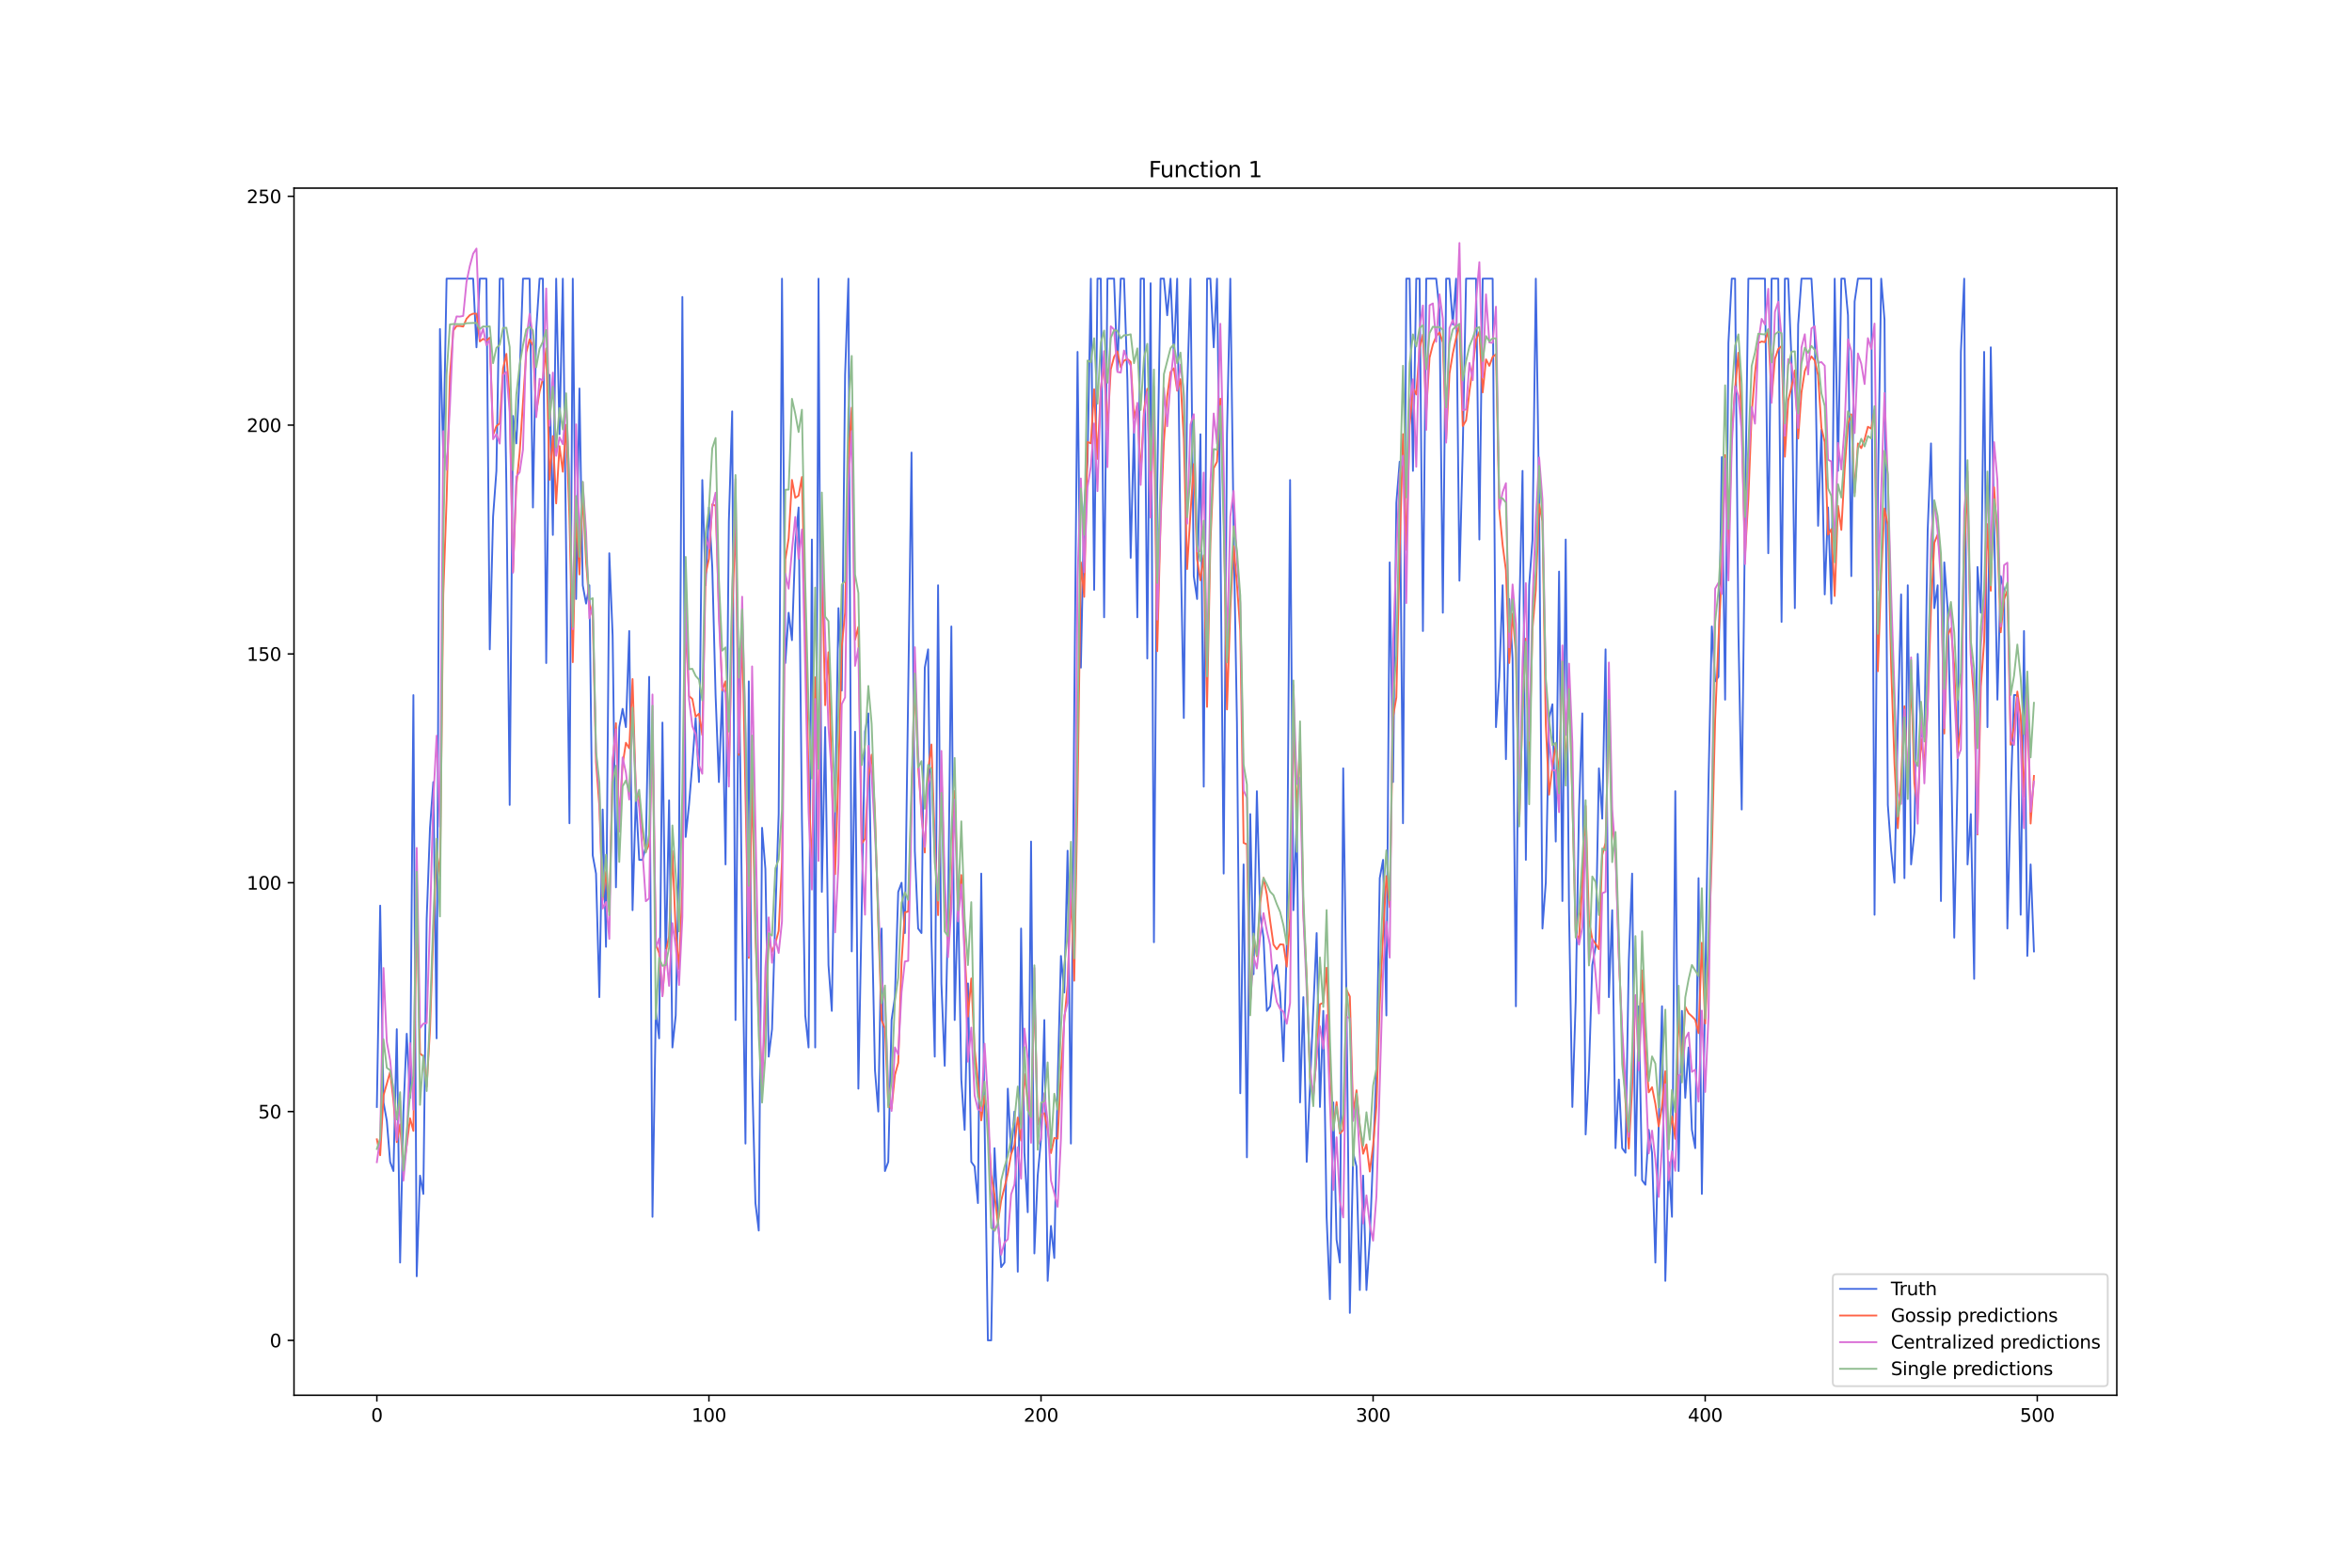 <?xml version="1.0" encoding="utf-8" standalone="no"?>
<!DOCTYPE svg PUBLIC "-//W3C//DTD SVG 1.1//EN"
  "http://www.w3.org/Graphics/SVG/1.1/DTD/svg11.dtd">
<svg xmlns:xlink="http://www.w3.org/1999/xlink" width="1296pt" height="864pt" viewBox="0 0 1296 864" xmlns="http://www.w3.org/2000/svg" version="1.1">
 <defs>
  <style type="text/css">*{stroke-linejoin: round; stroke-linecap: butt}</style>
 </defs>
 <g id="figure_1">
  <g id="patch_1">
   <path d="M 0 864 
L 1296 864 
L 1296 0 
L 0 0 
z
" style="fill: #ffffff"/>
  </g>
  <g id="axes_1">
   <g id="patch_2">
    <path d="M 162 768.96 
L 1166.4 768.96 
L 1166.4 103.68 
L 162 103.68 
z
" style="fill: #ffffff"/>
   </g>
   <g id="matplotlib.axis_1">
    <g id="xtick_1">
     <g id="line2d_1">
      <defs>
       <path id="m22d8acd044" d="M 0 0 
L 0 3.5 
" style="stroke: #000000; stroke-width: 0.8"/>
      </defs>
      <g>
       <use xlink:href="#m22d8acd044" x="207.655" y="768.96" style="stroke: #000000; stroke-width: 0.8"/>
      </g>
     </g>
     <g id="text_1">
      <!-- 0 -->
      <g transform="translate(204.473 783.558) scale(0.1 -0.1)">
       <defs>
        <path id="DejaVuSans-30" d="M 2034 4250 
Q 1547 4250 1301 3770 
Q 1056 3291 1056 2328 
Q 1056 1369 1301 889 
Q 1547 409 2034 409 
Q 2525 409 2770 889 
Q 3016 1369 3016 2328 
Q 3016 3291 2770 3770 
Q 2525 4250 2034 4250 
z
M 2034 4750 
Q 2819 4750 3233 4129 
Q 3647 3509 3647 2328 
Q 3647 1150 3233 529 
Q 2819 -91 2034 -91 
Q 1250 -91 836 529 
Q 422 1150 422 2328 
Q 422 3509 836 4129 
Q 1250 4750 2034 4750 
z
" transform="scale(0.016)"/>
       </defs>
       <use xlink:href="#DejaVuSans-30"/>
      </g>
     </g>
    </g>
    <g id="xtick_2">
     <g id="line2d_2">
      <g>
       <use xlink:href="#m22d8acd044" x="390.639" y="768.96" style="stroke: #000000; stroke-width: 0.8"/>
      </g>
     </g>
     <g id="text_2">
      <!-- 100 -->
      <g transform="translate(381.095 783.558) scale(0.1 -0.1)">
       <defs>
        <path id="DejaVuSans-31" d="M 794 531 
L 1825 531 
L 1825 4091 
L 703 3866 
L 703 4441 
L 1819 4666 
L 2450 4666 
L 2450 531 
L 3481 531 
L 3481 0 
L 794 0 
L 794 531 
z
" transform="scale(0.016)"/>
       </defs>
       <use xlink:href="#DejaVuSans-31"/>
       <use xlink:href="#DejaVuSans-30" x="63.623"/>
       <use xlink:href="#DejaVuSans-30" x="127.246"/>
      </g>
     </g>
    </g>
    <g id="xtick_3">
     <g id="line2d_3">
      <g>
       <use xlink:href="#m22d8acd044" x="573.623" y="768.96" style="stroke: #000000; stroke-width: 0.8"/>
      </g>
     </g>
     <g id="text_3">
      <!-- 200 -->
      <g transform="translate(564.079 783.558) scale(0.1 -0.1)">
       <defs>
        <path id="DejaVuSans-32" d="M 1228 531 
L 3431 531 
L 3431 0 
L 469 0 
L 469 531 
Q 828 903 1448 1529 
Q 2069 2156 2228 2338 
Q 2531 2678 2651 2914 
Q 2772 3150 2772 3378 
Q 2772 3750 2511 3984 
Q 2250 4219 1831 4219 
Q 1534 4219 1204 4116 
Q 875 4013 500 3803 
L 500 4441 
Q 881 4594 1212 4672 
Q 1544 4750 1819 4750 
Q 2544 4750 2975 4387 
Q 3406 4025 3406 3419 
Q 3406 3131 3298 2873 
Q 3191 2616 2906 2266 
Q 2828 2175 2409 1742 
Q 1991 1309 1228 531 
z
" transform="scale(0.016)"/>
       </defs>
       <use xlink:href="#DejaVuSans-32"/>
       <use xlink:href="#DejaVuSans-30" x="63.623"/>
       <use xlink:href="#DejaVuSans-30" x="127.246"/>
      </g>
     </g>
    </g>
    <g id="xtick_4">
     <g id="line2d_4">
      <g>
       <use xlink:href="#m22d8acd044" x="756.607" y="768.96" style="stroke: #000000; stroke-width: 0.8"/>
      </g>
     </g>
     <g id="text_4">
      <!-- 300 -->
      <g transform="translate(747.063 783.558) scale(0.1 -0.1)">
       <defs>
        <path id="DejaVuSans-33" d="M 2597 2516 
Q 3050 2419 3304 2112 
Q 3559 1806 3559 1356 
Q 3559 666 3084 287 
Q 2609 -91 1734 -91 
Q 1441 -91 1130 -33 
Q 819 25 488 141 
L 488 750 
Q 750 597 1062 519 
Q 1375 441 1716 441 
Q 2309 441 2620 675 
Q 2931 909 2931 1356 
Q 2931 1769 2642 2001 
Q 2353 2234 1838 2234 
L 1294 2234 
L 1294 2753 
L 1863 2753 
Q 2328 2753 2575 2939 
Q 2822 3125 2822 3475 
Q 2822 3834 2567 4026 
Q 2313 4219 1838 4219 
Q 1578 4219 1281 4162 
Q 984 4106 628 3988 
L 628 4550 
Q 988 4650 1302 4700 
Q 1616 4750 1894 4750 
Q 2613 4750 3031 4423 
Q 3450 4097 3450 3541 
Q 3450 3153 3228 2886 
Q 3006 2619 2597 2516 
z
" transform="scale(0.016)"/>
       </defs>
       <use xlink:href="#DejaVuSans-33"/>
       <use xlink:href="#DejaVuSans-30" x="63.623"/>
       <use xlink:href="#DejaVuSans-30" x="127.246"/>
      </g>
     </g>
    </g>
    <g id="xtick_5">
     <g id="line2d_5">
      <g>
       <use xlink:href="#m22d8acd044" x="939.591" y="768.96" style="stroke: #000000; stroke-width: 0.8"/>
      </g>
     </g>
     <g id="text_5">
      <!-- 400 -->
      <g transform="translate(930.047 783.558) scale(0.1 -0.1)">
       <defs>
        <path id="DejaVuSans-34" d="M 2419 4116 
L 825 1625 
L 2419 1625 
L 2419 4116 
z
M 2253 4666 
L 3047 4666 
L 3047 1625 
L 3713 1625 
L 3713 1100 
L 3047 1100 
L 3047 0 
L 2419 0 
L 2419 1100 
L 313 1100 
L 313 1709 
L 2253 4666 
z
" transform="scale(0.016)"/>
       </defs>
       <use xlink:href="#DejaVuSans-34"/>
       <use xlink:href="#DejaVuSans-30" x="63.623"/>
       <use xlink:href="#DejaVuSans-30" x="127.246"/>
      </g>
     </g>
    </g>
    <g id="xtick_6">
     <g id="line2d_6">
      <g>
       <use xlink:href="#m22d8acd044" x="1122.575" y="768.96" style="stroke: #000000; stroke-width: 0.8"/>
      </g>
     </g>
     <g id="text_6">
      <!-- 500 -->
      <g transform="translate(1113.032 783.558) scale(0.1 -0.1)">
       <defs>
        <path id="DejaVuSans-35" d="M 691 4666 
L 3169 4666 
L 3169 4134 
L 1269 4134 
L 1269 2991 
Q 1406 3038 1543 3061 
Q 1681 3084 1819 3084 
Q 2600 3084 3056 2656 
Q 3513 2228 3513 1497 
Q 3513 744 3044 326 
Q 2575 -91 1722 -91 
Q 1428 -91 1123 -41 
Q 819 9 494 109 
L 494 744 
Q 775 591 1075 516 
Q 1375 441 1709 441 
Q 2250 441 2565 725 
Q 2881 1009 2881 1497 
Q 2881 1984 2565 2268 
Q 2250 2553 1709 2553 
Q 1456 2553 1204 2497 
Q 953 2441 691 2322 
L 691 4666 
z
" transform="scale(0.016)"/>
       </defs>
       <use xlink:href="#DejaVuSans-35"/>
       <use xlink:href="#DejaVuSans-30" x="63.623"/>
       <use xlink:href="#DejaVuSans-30" x="127.246"/>
      </g>
     </g>
    </g>
   </g>
   <g id="matplotlib.axis_2">
    <g id="ytick_1">
     <g id="line2d_7">
      <defs>
       <path id="m4b1ca0f3bb" d="M 0 0 
L -3.5 0 
" style="stroke: #000000; stroke-width: 0.8"/>
      </defs>
      <g>
       <use xlink:href="#m4b1ca0f3bb" x="162" y="738.72" style="stroke: #000000; stroke-width: 0.8"/>
      </g>
     </g>
     <g id="text_7">
      <!-- 0 -->
      <g transform="translate(148.637 742.519) scale(0.1 -0.1)">
       <use xlink:href="#DejaVuSans-30"/>
      </g>
     </g>
    </g>
    <g id="ytick_2">
     <g id="line2d_8">
      <g>
       <use xlink:href="#m4b1ca0f3bb" x="162" y="612.612" style="stroke: #000000; stroke-width: 0.8"/>
      </g>
     </g>
     <g id="text_8">
      <!-- 50 -->
      <g transform="translate(142.275 616.412) scale(0.1 -0.1)">
       <use xlink:href="#DejaVuSans-35"/>
       <use xlink:href="#DejaVuSans-30" x="63.623"/>
      </g>
     </g>
    </g>
    <g id="ytick_3">
     <g id="line2d_9">
      <g>
       <use xlink:href="#m4b1ca0f3bb" x="162" y="486.505" style="stroke: #000000; stroke-width: 0.8"/>
      </g>
     </g>
     <g id="text_9">
      <!-- 100 -->
      <g transform="translate(135.912 490.304) scale(0.1 -0.1)">
       <use xlink:href="#DejaVuSans-31"/>
       <use xlink:href="#DejaVuSans-30" x="63.623"/>
       <use xlink:href="#DejaVuSans-30" x="127.246"/>
      </g>
     </g>
    </g>
    <g id="ytick_4">
     <g id="line2d_10">
      <g>
       <use xlink:href="#m4b1ca0f3bb" x="162" y="360.397" style="stroke: #000000; stroke-width: 0.8"/>
      </g>
     </g>
     <g id="text_10">
      <!-- 150 -->
      <g transform="translate(135.912 364.196) scale(0.1 -0.1)">
       <use xlink:href="#DejaVuSans-31"/>
       <use xlink:href="#DejaVuSans-35" x="63.623"/>
       <use xlink:href="#DejaVuSans-30" x="127.246"/>
      </g>
     </g>
    </g>
    <g id="ytick_5">
     <g id="line2d_11">
      <g>
       <use xlink:href="#m4b1ca0f3bb" x="162" y="234.289" style="stroke: #000000; stroke-width: 0.8"/>
      </g>
     </g>
     <g id="text_11">
      <!-- 200 -->
      <g transform="translate(135.912 238.088) scale(0.1 -0.1)">
       <use xlink:href="#DejaVuSans-32"/>
       <use xlink:href="#DejaVuSans-30" x="63.623"/>
       <use xlink:href="#DejaVuSans-30" x="127.246"/>
      </g>
     </g>
    </g>
    <g id="ytick_6">
     <g id="line2d_12">
      <g>
       <use xlink:href="#m4b1ca0f3bb" x="162" y="108.181" style="stroke: #000000; stroke-width: 0.8"/>
      </g>
     </g>
     <g id="text_12">
      <!-- 250 -->
      <g transform="translate(135.912 111.981) scale(0.1 -0.1)">
       <use xlink:href="#DejaVuSans-32"/>
       <use xlink:href="#DejaVuSans-35" x="63.623"/>
       <use xlink:href="#DejaVuSans-30" x="127.246"/>
      </g>
     </g>
    </g>
   </g>
   <g id="line2d_13">
    <path d="M 207.655 610.09 
L 209.484 499.115 
L 211.314 607.568 
L 213.144 617.657 
L 214.974 640.356 
L 216.804 645.4 
L 218.634 567.214 
L 220.463 695.843 
L 222.293 612.612 
L 224.123 569.736 
L 225.953 605.046 
L 227.783 383.096 
L 229.613 703.41 
L 231.442 647.922 
L 233.272 658.011 
L 235.102 506.682 
L 236.932 456.239 
L 238.762 431.017 
L 240.592 572.258 
L 242.422 181.324 
L 244.251 251.944 
L 246.081 153.58 
L 260.72 153.58 
L 262.55 191.413 
L 264.38 153.58 
L 268.039 153.58 
L 269.869 357.875 
L 271.699 284.732 
L 273.529 259.511 
L 275.359 153.58 
L 277.189 153.58 
L 279.018 267.077 
L 280.848 443.628 
L 282.678 229.245 
L 284.508 244.378 
L 286.338 206.545 
L 288.168 153.58 
L 291.827 153.58 
L 293.657 279.688 
L 295.487 181.324 
L 297.317 153.58 
L 299.147 153.58 
L 300.976 365.441 
L 302.806 206.545 
L 304.636 294.821 
L 306.466 153.58 
L 308.296 239.333 
L 310.126 153.58 
L 313.785 453.717 
L 315.615 153.58 
L 317.445 330.131 
L 319.275 214.112 
L 321.105 322.565 
L 322.935 332.653 
L 324.764 322.565 
L 326.594 471.372 
L 328.424 481.46 
L 330.254 549.558 
L 332.084 446.15 
L 333.914 521.815 
L 335.743 304.909 
L 337.573 350.308 
L 339.403 489.027 
L 341.233 400.751 
L 343.063 390.663 
L 344.893 400.751 
L 346.723 347.786 
L 348.552 501.637 
L 350.382 438.584 
L 352.212 473.894 
L 354.042 473.894 
L 355.872 466.327 
L 357.702 373.008 
L 359.531 670.622 
L 361.361 557.125 
L 363.191 572.258 
L 365.021 398.229 
L 366.851 531.903 
L 368.681 441.106 
L 370.51 577.302 
L 372.34 559.647 
L 374.17 466.327 
L 376 163.669 
L 377.83 461.283 
L 379.66 443.628 
L 381.489 420.929 
L 383.319 395.707 
L 385.149 431.017 
L 386.979 264.555 
L 388.809 322.565 
L 390.639 279.688 
L 392.469 312.476 
L 394.298 383.096 
L 396.128 431.017 
L 397.958 380.574 
L 399.788 476.416 
L 401.618 287.254 
L 403.448 226.723 
L 405.277 562.169 
L 407.107 357.875 
L 408.937 506.682 
L 410.767 630.267 
L 412.597 375.53 
L 414.427 592.435 
L 416.256 663.055 
L 418.086 678.188 
L 419.916 456.239 
L 421.746 478.938 
L 423.576 582.346 
L 425.406 567.214 
L 427.236 504.16 
L 429.065 448.672 
L 430.895 153.58 
L 432.725 365.441 
L 434.555 337.697 
L 436.385 352.83 
L 438.215 299.865 
L 440.044 279.688 
L 441.874 451.194 
L 443.704 559.647 
L 445.534 577.302 
L 447.364 297.343 
L 449.194 577.302 
L 451.023 153.58 
L 452.853 491.549 
L 454.683 400.751 
L 456.513 531.903 
L 458.343 557.125 
L 462.003 335.175 
L 463.832 380.574 
L 465.662 206.545 
L 467.492 153.58 
L 469.322 524.337 
L 471.152 403.273 
L 472.982 600.002 
L 476.641 403.273 
L 478.471 393.185 
L 480.301 501.637 
L 482.131 589.913 
L 483.961 612.612 
L 485.79 511.726 
L 487.62 645.4 
L 489.45 640.356 
L 491.28 562.169 
L 493.11 549.558 
L 494.94 491.549 
L 496.77 486.505 
L 498.599 514.248 
L 502.259 249.422 
L 504.089 468.849 
L 505.919 511.726 
L 507.749 514.248 
L 509.578 367.963 
L 511.408 357.875 
L 513.238 516.77 
L 515.068 582.346 
L 516.898 322.565 
L 518.728 541.992 
L 520.557 587.391 
L 522.387 504.16 
L 524.217 345.264 
L 526.047 562.169 
L 527.877 491.549 
L 529.707 594.957 
L 531.536 622.701 
L 533.366 541.992 
L 535.196 640.356 
L 537.026 642.878 
L 538.856 663.055 
L 540.686 481.46 
L 542.516 617.657 
L 544.345 738.72 
L 546.175 738.72 
L 548.005 632.79 
L 549.835 670.622 
L 551.665 698.366 
L 553.495 695.843 
L 555.324 600.002 
L 557.154 635.312 
L 558.984 612.612 
L 560.814 700.888 
L 562.644 511.726 
L 564.474 635.312 
L 566.303 668.1 
L 568.133 463.805 
L 569.963 690.799 
L 571.793 647.922 
L 573.623 627.745 
L 575.453 562.169 
L 577.283 705.932 
L 579.112 675.666 
L 580.942 693.321 
L 582.772 597.479 
L 584.602 526.859 
L 586.432 547.036 
L 588.262 468.849 
L 590.091 630.267 
L 591.921 393.185 
L 593.751 193.935 
L 595.581 367.963 
L 597.411 279.688 
L 599.241 254.466 
L 601.07 153.58 
L 602.9 325.087 
L 604.73 153.58 
L 606.56 153.58 
L 608.39 340.22 
L 610.22 153.58 
L 613.879 153.58 
L 615.709 204.023 
L 617.539 153.58 
L 619.369 153.58 
L 621.199 209.068 
L 623.029 307.432 
L 624.858 234.289 
L 626.688 340.22 
L 628.518 153.58 
L 630.348 153.58 
L 632.178 362.919 
L 634.008 156.102 
L 635.837 519.293 
L 637.667 267.077 
L 639.497 153.58 
L 641.327 153.58 
L 643.157 173.757 
L 644.987 153.58 
L 646.817 196.457 
L 648.646 153.58 
L 650.476 297.343 
L 652.306 395.707 
L 654.136 216.634 
L 655.966 153.58 
L 657.796 317.52 
L 659.625 330.131 
L 661.455 239.333 
L 663.285 433.539 
L 665.115 153.58 
L 666.945 153.58 
L 668.775 191.413 
L 670.604 153.58 
L 672.434 289.777 
L 674.264 481.46 
L 676.094 239.333 
L 677.924 153.58 
L 679.754 292.299 
L 681.583 398.229 
L 683.413 602.524 
L 685.243 476.416 
L 687.073 637.834 
L 688.903 448.672 
L 690.733 536.948 
L 692.563 436.061 
L 694.392 504.16 
L 696.222 516.77 
L 698.052 557.125 
L 699.882 554.603 
L 701.712 536.948 
L 703.542 531.903 
L 705.371 547.036 
L 707.201 584.869 
L 709.031 521.815 
L 710.861 264.555 
L 712.691 501.637 
L 714.521 451.194 
L 716.35 607.568 
L 718.18 549.558 
L 720.01 640.356 
L 725.5 514.248 
L 727.33 610.09 
L 729.159 557.125 
L 730.989 670.622 
L 732.819 716.021 
L 734.649 607.568 
L 736.479 683.233 
L 738.309 695.843 
L 740.138 423.451 
L 741.968 554.603 
L 743.798 723.587 
L 745.628 635.312 
L 747.458 642.878 
L 749.288 710.976 
L 751.117 647.922 
L 752.947 710.976 
L 754.777 683.233 
L 758.437 589.913 
L 760.267 483.982 
L 762.097 473.894 
L 763.926 559.647 
L 765.756 309.954 
L 767.586 431.017 
L 769.416 277.166 
L 771.246 254.466 
L 773.076 453.717 
L 774.905 153.58 
L 776.735 153.58 
L 778.565 259.511 
L 780.395 153.58 
L 782.225 153.58 
L 784.055 347.786 
L 785.884 153.58 
L 791.374 153.58 
L 793.204 171.235 
L 795.034 337.697 
L 796.864 153.58 
L 798.693 153.58 
L 800.523 178.802 
L 802.353 153.58 
L 804.183 320.042 
L 806.013 246.9 
L 807.843 153.58 
L 813.332 153.58 
L 815.162 297.343 
L 816.992 153.58 
L 822.481 153.58 
L 824.311 400.751 
L 826.141 373.008 
L 827.971 322.565 
L 829.801 418.406 
L 831.63 330.131 
L 833.46 362.919 
L 835.29 554.603 
L 837.12 340.22 
L 838.95 259.511 
L 840.78 473.894 
L 842.61 322.565 
L 844.439 297.343 
L 846.269 153.58 
L 848.099 277.166 
L 849.929 511.726 
L 851.759 486.505 
L 853.589 395.707 
L 855.418 388.141 
L 857.248 463.805 
L 859.078 314.998 
L 860.908 496.593 
L 862.738 297.343 
L 864.568 501.637 
L 866.397 610.09 
L 868.227 552.081 
L 870.057 446.15 
L 871.887 393.185 
L 873.717 625.223 
L 875.547 589.913 
L 877.377 531.903 
L 879.206 521.815 
L 881.036 423.451 
L 882.866 451.194 
L 884.696 357.875 
L 886.526 549.558 
L 888.356 501.637 
L 890.185 632.79 
L 892.015 594.957 
L 893.845 632.79 
L 895.675 635.312 
L 897.505 529.381 
L 899.335 481.46 
L 901.164 647.922 
L 902.994 554.603 
L 904.824 650.445 
L 906.654 652.967 
L 908.484 622.701 
L 910.314 635.312 
L 912.144 695.843 
L 913.973 620.179 
L 915.803 554.603 
L 917.633 705.932 
L 919.463 640.356 
L 921.293 670.622 
L 923.123 436.061 
L 924.952 645.4 
L 926.782 557.125 
L 928.612 605.046 
L 930.442 577.302 
L 932.272 622.701 
L 934.102 632.79 
L 935.931 483.982 
L 937.761 658.011 
L 941.421 431.017 
L 943.251 345.264 
L 945.081 375.53 
L 946.911 373.008 
L 948.74 251.944 
L 950.57 385.618 
L 952.4 188.89 
L 954.23 153.58 
L 956.06 153.58 
L 957.89 347.786 
L 959.719 446.15 
L 961.549 284.732 
L 963.379 153.58 
L 972.528 153.58 
L 974.358 304.909 
L 976.188 153.58 
L 979.848 153.58 
L 981.678 342.742 
L 983.507 153.58 
L 985.337 153.58 
L 987.167 198.979 
L 988.997 335.175 
L 990.827 178.802 
L 992.657 153.58 
L 998.146 153.58 
L 999.976 186.368 
L 1001.806 289.777 
L 1003.636 236.811 
L 1005.465 327.609 
L 1007.295 279.688 
L 1009.125 332.653 
L 1010.955 153.58 
L 1012.785 259.511 
L 1014.615 153.58 
L 1016.444 153.58 
L 1018.274 173.757 
L 1020.104 317.52 
L 1021.934 166.191 
L 1023.764 153.58 
L 1031.083 153.58 
L 1032.913 504.16 
L 1034.743 272.121 
L 1036.573 153.58 
L 1038.403 176.28 
L 1040.232 443.628 
L 1042.062 468.849 
L 1043.892 486.505 
L 1045.722 400.751 
L 1047.552 327.609 
L 1049.382 483.982 
L 1051.211 322.565 
L 1053.041 476.416 
L 1054.871 458.761 
L 1056.701 360.397 
L 1058.531 405.796 
L 1060.361 405.796 
L 1062.191 292.299 
L 1064.02 244.378 
L 1065.85 335.175 
L 1067.68 322.565 
L 1069.51 496.593 
L 1071.34 309.954 
L 1073.17 335.175 
L 1074.999 408.318 
L 1076.829 516.77 
L 1078.659 428.495 
L 1080.489 193.935 
L 1082.319 153.58 
L 1084.149 476.416 
L 1085.978 448.672 
L 1087.808 539.47 
L 1089.638 312.476 
L 1091.468 337.697 
L 1093.298 193.935 
L 1095.128 400.751 
L 1096.958 191.413 
L 1100.617 385.618 
L 1102.447 317.52 
L 1104.277 325.087 
L 1106.107 511.726 
L 1107.937 438.584 
L 1109.766 383.096 
L 1111.596 383.096 
L 1113.426 504.16 
L 1115.256 347.786 
L 1117.086 526.859 
L 1118.916 476.416 
L 1120.745 524.337 
L 1120.745 524.337 
" clip-path="url(#p52cfc4d00a)" style="fill: none; stroke: #4169e1; stroke-linecap: square"/>
   </g>
   <g id="line2d_14">
    <path d="M 207.655 627.923 
L 209.484 636.707 
L 211.314 603.705 
L 214.974 590.785 
L 216.804 606.762 
L 218.634 629.486 
L 220.463 619.686 
L 222.293 644.471 
L 224.123 631.01 
L 225.953 616.361 
L 227.783 623.256 
L 229.613 492.816 
L 231.442 580.625 
L 233.272 582.112 
L 235.102 598.823 
L 236.932 567.579 
L 238.762 513.796 
L 240.592 468.639 
L 242.422 482.784 
L 244.251 327.58 
L 246.081 275.421 
L 247.911 207.464 
L 249.741 182.242 
L 251.571 179.65 
L 253.401 179.674 
L 255.23 179.975 
L 257.06 175.658 
L 258.89 173.671 
L 260.72 172.869 
L 262.55 172.871 
L 264.38 188.162 
L 266.209 186.761 
L 268.039 187.77 
L 269.869 186.071 
L 271.699 239.704 
L 273.529 234.855 
L 275.359 233.285 
L 277.189 203.137 
L 279.018 195.024 
L 280.848 219.918 
L 282.678 315.153 
L 284.508 267.389 
L 286.338 249.54 
L 289.997 194.213 
L 291.827 187.009 
L 293.657 190.469 
L 295.487 227.299 
L 297.317 215.937 
L 299.147 208.752 
L 300.976 191.975 
L 302.806 264.479 
L 304.636 240.373 
L 306.466 277.456 
L 308.296 245.894 
L 310.126 259.984 
L 311.956 234.15 
L 313.785 285.505 
L 315.615 364.957 
L 317.445 282.218 
L 319.275 316.616 
L 321.105 272.128 
L 322.935 309.531 
L 324.764 333.048 
L 326.594 339.382 
L 328.424 420.016 
L 330.254 444.267 
L 332.084 496.005 
L 333.914 480.562 
L 335.743 502.557 
L 337.573 421.136 
L 339.403 398.558 
L 341.233 454.289 
L 343.063 421.469 
L 344.893 409.352 
L 346.723 412.392 
L 348.552 374.255 
L 350.382 436.944 
L 352.212 439.497 
L 354.042 458.211 
L 355.872 469.268 
L 357.702 465.501 
L 359.531 403.393 
L 361.361 520.353 
L 363.191 525.311 
L 365.021 548.842 
L 366.851 524.918 
L 368.681 515.948 
L 370.51 468.91 
L 372.34 513.644 
L 374.17 534.092 
L 376 488.038 
L 377.83 340.607 
L 379.66 383.604 
L 381.489 385.22 
L 383.319 395.002 
L 385.149 393.33 
L 386.979 405.085 
L 388.809 316.545 
L 390.639 307.899 
L 392.469 277.936 
L 394.298 278.762 
L 396.128 334.917 
L 397.958 380.43 
L 399.788 375.467 
L 401.618 427.73 
L 403.448 340.923 
L 405.277 283.927 
L 407.107 416.063 
L 408.937 346.389 
L 412.597 527.959 
L 414.427 429.634 
L 416.256 516.294 
L 418.086 562.155 
L 419.916 593.286 
L 421.746 559.078 
L 423.576 517.412 
L 425.406 524.575 
L 427.236 519.883 
L 429.065 513.04 
L 430.895 475.072 
L 432.725 308.383 
L 434.555 296.73 
L 436.385 264.495 
L 438.215 274.34 
L 440.044 273.16 
L 441.874 262.901 
L 443.704 338.188 
L 445.534 428.715 
L 447.364 482.801 
L 449.194 373.27 
L 451.023 463.723 
L 452.853 304.676 
L 454.683 388.659 
L 456.513 359.457 
L 458.343 429.882 
L 460.173 481.782 
L 462.003 426.284 
L 463.832 356.244 
L 465.662 337.67 
L 467.492 253.281 
L 469.322 224.661 
L 471.152 352.567 
L 472.982 345.466 
L 474.811 464.971 
L 476.641 462.263 
L 478.471 428.138 
L 480.301 415.919 
L 482.131 448.268 
L 483.961 509.473 
L 485.79 562.287 
L 487.62 566.721 
L 489.45 609.18 
L 491.28 610.967 
L 493.11 592.45 
L 494.94 585.768 
L 496.77 530.324 
L 498.599 502.831 
L 500.429 502.385 
L 502.259 442.773 
L 504.089 374.797 
L 505.919 422.702 
L 507.749 447.313 
L 509.578 469.848 
L 511.408 424.638 
L 513.238 410.315 
L 515.068 463.086 
L 516.898 504.35 
L 518.728 424.75 
L 520.557 492.969 
L 522.387 521.153 
L 524.217 492.121 
L 526.047 435.936 
L 527.877 497.638 
L 529.707 482.264 
L 531.536 523.233 
L 533.366 560.279 
L 535.196 539.26 
L 537.026 578.192 
L 538.856 596.016 
L 540.686 617.476 
L 542.516 603.858 
L 544.345 618.182 
L 546.175 647.439 
L 548.005 658.607 
L 549.835 674.066 
L 551.665 661.661 
L 553.495 654.498 
L 555.324 646.699 
L 557.154 636.061 
L 558.984 631.228 
L 560.814 615.881 
L 562.644 628.641 
L 564.474 591.937 
L 566.303 606.672 
L 568.133 619.585 
L 569.963 546.084 
L 571.793 619.769 
L 573.623 614.436 
L 575.453 613.477 
L 577.283 622.588 
L 579.112 635.511 
L 580.942 627.155 
L 582.772 627.587 
L 584.602 590.925 
L 586.432 562.687 
L 588.262 542.989 
L 590.091 491.77 
L 591.921 540.494 
L 593.751 439.077 
L 595.581 309.922 
L 597.411 328.947 
L 599.241 243.587 
L 601.07 244.319 
L 602.9 214.509 
L 604.73 252.892 
L 606.56 214.136 
L 608.39 200.131 
L 610.22 237.015 
L 612.05 203.608 
L 613.879 196.696 
L 615.709 193.644 
L 617.539 202.428 
L 619.369 198.767 
L 621.199 197.867 
L 623.029 199.434 
L 624.858 230.399 
L 626.688 223.202 
L 628.518 261.574 
L 630.348 226.124 
L 632.178 214.252 
L 634.008 274.348 
L 635.837 228.831 
L 637.667 358.89 
L 639.497 287.608 
L 641.327 243.487 
L 643.157 218.416 
L 644.987 205.038 
L 646.817 202.983 
L 648.646 215.318 
L 650.476 208.945 
L 652.306 242.12 
L 654.136 313.635 
L 655.966 282.866 
L 657.796 255.754 
L 659.625 308.198 
L 661.455 319.851 
L 663.285 306.045 
L 665.115 389.573 
L 666.945 299.353 
L 668.775 258.099 
L 670.604 254.444 
L 672.434 219.745 
L 674.264 280.276 
L 676.094 391.007 
L 677.924 336.086 
L 679.754 300.989 
L 681.583 321.905 
L 683.413 347.618 
L 685.243 464.539 
L 687.073 465.325 
L 688.903 553.03 
L 690.733 516.032 
L 692.563 527.021 
L 694.392 497.569 
L 696.222 483.793 
L 698.052 493.007 
L 699.882 507.573 
L 701.712 520.586 
L 703.542 523.197 
L 705.371 520.447 
L 707.201 520.603 
L 709.031 532.756 
L 710.861 506.117 
L 712.691 398.632 
L 714.521 447.93 
L 716.35 408.58 
L 718.18 502.59 
L 720.01 538.415 
L 721.84 593.576 
L 723.67 603.524 
L 725.5 582.351 
L 727.33 553.456 
L 729.159 552.693 
L 730.989 533.334 
L 732.819 586.474 
L 734.649 622.267 
L 736.479 607.356 
L 738.309 624.715 
L 740.138 622.802 
L 741.968 545.576 
L 743.798 549.21 
L 745.628 613.67 
L 747.458 600.887 
L 749.288 620.82 
L 751.117 635.865 
L 752.947 630.715 
L 754.777 645.687 
L 756.607 631.334 
L 758.437 609.777 
L 760.267 553.489 
L 762.097 515.313 
L 763.926 482.847 
L 765.756 500.005 
L 767.586 395.257 
L 769.416 384.417 
L 771.246 304.103 
L 773.076 239.263 
L 774.905 303.085 
L 776.735 234.37 
L 778.565 213.855 
L 780.395 217.412 
L 782.225 191.952 
L 784.055 184.358 
L 785.884 226.93 
L 787.714 197.176 
L 789.544 189.876 
L 791.374 185.401 
L 793.204 183.168 
L 795.034 188.787 
L 796.864 241.962 
L 798.693 205.907 
L 800.523 194.838 
L 802.353 186.259 
L 804.183 178.612 
L 806.013 234.807 
L 807.843 231.702 
L 809.672 215.877 
L 811.502 202.547 
L 813.332 187.177 
L 815.162 182.813 
L 816.992 216.283 
L 818.822 198.067 
L 820.651 201.603 
L 822.481 196.678 
L 824.311 195.214 
L 826.141 280.776 
L 827.971 300.28 
L 829.801 314.247 
L 831.63 365.398 
L 833.46 338.181 
L 835.29 359.986 
L 837.12 454.045 
L 838.95 391.143 
L 840.78 351.939 
L 842.61 417.933 
L 844.439 346.38 
L 846.269 325.122 
L 848.099 277.892 
L 849.929 287.236 
L 851.759 399.352 
L 853.589 437.952 
L 855.418 422.435 
L 857.248 410.21 
L 859.078 427.486 
L 860.908 363.746 
L 862.738 427.318 
L 864.568 374.108 
L 866.397 440.308 
L 868.227 513.918 
L 870.057 518.39 
L 871.887 486.922 
L 873.717 444.231 
L 875.547 507.545 
L 877.377 517.566 
L 879.206 520.156 
L 881.036 523.142 
L 882.866 471.262 
L 884.696 464.498 
L 886.526 393.913 
L 888.356 454.81 
L 890.185 467.676 
L 892.015 525.698 
L 893.845 571.653 
L 895.675 607.174 
L 897.505 633.034 
L 899.335 599.767 
L 901.164 548.834 
L 902.994 569.44 
L 904.824 534.837 
L 906.654 578.912 
L 908.484 602.039 
L 910.314 599.206 
L 912.144 608.369 
L 913.973 620.781 
L 915.803 609.771 
L 917.633 590.383 
L 919.463 627.129 
L 921.293 615.291 
L 923.123 627.682 
L 924.952 557.567 
L 926.782 587.128 
L 928.612 554.796 
L 930.442 558.45 
L 932.272 560.097 
L 934.102 562.03 
L 935.931 569.376 
L 937.761 519.582 
L 939.591 564.102 
L 941.421 526.975 
L 943.251 470.049 
L 945.081 396.477 
L 946.911 352.789 
L 948.74 314.657 
L 950.57 250.8 
L 952.4 303.786 
L 954.23 240.303 
L 956.06 214.231 
L 957.89 194.394 
L 959.719 232.955 
L 961.549 306.194 
L 963.379 275.011 
L 965.209 227.823 
L 967.039 205.69 
L 968.869 189.047 
L 970.698 188.219 
L 972.528 188.567 
L 974.358 182.1 
L 976.188 219.653 
L 978.018 197.77 
L 979.848 192.346 
L 981.678 190.739 
L 983.507 251.705 
L 985.337 220.658 
L 987.167 213.227 
L 988.997 204.132 
L 990.827 241.69 
L 992.657 216.238 
L 994.486 204.445 
L 996.316 200.028 
L 998.146 196.439 
L 999.976 198.661 
L 1001.806 206.791 
L 1003.636 235.735 
L 1005.465 243.637 
L 1007.295 294.671 
L 1009.125 291.597 
L 1010.955 328.494 
L 1012.785 278.818 
L 1014.615 292.05 
L 1016.444 258.649 
L 1018.274 233.517 
L 1020.104 228.347 
L 1021.934 271.581 
L 1023.764 244.396 
L 1025.594 246.988 
L 1027.424 242.208 
L 1029.253 235.215 
L 1031.083 236.213 
L 1032.913 225.995 
L 1034.743 369.972 
L 1036.573 316.816 
L 1038.403 280.256 
L 1040.232 289.318 
L 1042.062 367.099 
L 1043.892 420.671 
L 1045.722 456.491 
L 1047.552 429.457 
L 1049.382 389.204 
L 1051.211 433.714 
L 1053.041 372.853 
L 1054.871 431.755 
L 1056.701 445.286 
L 1058.531 407.009 
L 1060.361 421.586 
L 1062.191 389.81 
L 1064.02 335.14 
L 1065.85 299.155 
L 1067.68 294.589 
L 1069.51 311.513 
L 1071.34 404.296 
L 1073.17 350.242 
L 1074.999 346.299 
L 1076.829 366.983 
L 1078.659 414.611 
L 1080.489 398.662 
L 1082.319 306.031 
L 1084.149 267.214 
L 1085.978 361.189 
L 1087.808 387.076 
L 1089.638 459.931 
L 1091.468 378.457 
L 1093.298 353.706 
L 1095.128 288.859 
L 1096.958 325.569 
L 1098.787 268.544 
L 1100.617 296.704 
L 1102.447 348.478 
L 1104.277 330.296 
L 1106.107 325.394 
L 1107.937 410.446 
L 1109.766 400.308 
L 1111.596 381.139 
L 1113.426 394.33 
L 1115.256 439.021 
L 1117.086 387.521 
L 1118.916 453.874 
L 1120.745 427.634 
L 1120.745 427.634 
" clip-path="url(#p52cfc4d00a)" style="fill: none; stroke: #ff6347; stroke-linecap: square"/>
   </g>
   <g id="line2d_15">
    <path d="M 207.655 640.513 
L 209.484 627.154 
L 211.314 533.511 
L 213.144 574.194 
L 214.974 584.401 
L 216.804 602.823 
L 218.634 628.372 
L 220.463 606.817 
L 222.293 650.682 
L 224.123 630.663 
L 225.953 574.877 
L 227.783 611.541 
L 229.613 467.308 
L 231.442 566.669 
L 233.272 564.16 
L 235.102 563.909 
L 236.932 508.221 
L 238.762 440.64 
L 240.592 405.462 
L 242.422 455.623 
L 244.251 237.604 
L 246.081 258.91 
L 247.911 223.939 
L 249.741 181.417 
L 251.571 174.39 
L 253.401 174.496 
L 255.23 174.111 
L 257.06 155.413 
L 258.89 146.555 
L 260.72 139.81 
L 262.55 136.987 
L 264.38 186.756 
L 266.209 181.109 
L 268.039 190.229 
L 269.869 187.403 
L 271.699 242.062 
L 273.529 239.226 
L 275.359 244.466 
L 277.189 206.696 
L 279.018 204.956 
L 280.848 227.157 
L 282.678 315.659 
L 284.508 262.714 
L 286.338 260.23 
L 288.168 247.883 
L 289.997 187.112 
L 291.827 172.967 
L 293.657 185.215 
L 295.487 229.931 
L 297.317 208.757 
L 299.147 209.591 
L 300.976 158.995 
L 302.806 234.677 
L 304.636 205.35 
L 306.466 251.208 
L 308.296 240.999 
L 310.126 244.816 
L 311.956 221.552 
L 313.785 265.397 
L 315.615 346.79 
L 317.445 233.863 
L 319.275 298.317 
L 321.105 265.732 
L 322.935 293.167 
L 324.764 340.803 
L 326.594 333.069 
L 328.424 415.189 
L 330.254 437.108 
L 332.084 500.708 
L 333.914 497.133 
L 335.743 517.424 
L 337.573 418.328 
L 339.403 401.977 
L 341.233 458.375 
L 343.063 417.436 
L 344.893 425.815 
L 346.723 440.656 
L 348.552 392.615 
L 350.382 434.336 
L 352.212 445.189 
L 354.042 469.537 
L 355.872 496.69 
L 357.702 495.098 
L 359.531 382.754 
L 361.361 522.265 
L 363.191 517.222 
L 365.021 549.089 
L 366.851 523.552 
L 368.681 543.328 
L 370.51 508.739 
L 372.34 521.781 
L 374.17 542.867 
L 376 505.37 
L 377.83 329.66 
L 379.66 385.366 
L 381.489 400.252 
L 383.319 404.655 
L 385.149 421.831 
L 386.979 426.431 
L 388.809 296.063 
L 390.639 302.319 
L 392.469 279.415 
L 394.298 271.526 
L 396.128 340.758 
L 397.958 378.868 
L 399.788 381.921 
L 401.618 433.482 
L 403.448 328.755 
L 405.277 264.046 
L 407.107 414.811 
L 408.937 328.868 
L 410.767 405.659 
L 412.597 526.802 
L 414.427 367.291 
L 418.086 543.258 
L 419.916 603.423 
L 421.746 533.372 
L 423.576 505.59 
L 425.406 530.621 
L 427.236 517.791 
L 429.065 525.219 
L 430.895 507.745 
L 432.725 316.204 
L 434.555 324.442 
L 436.385 303.281 
L 438.215 284.927 
L 440.044 308.024 
L 441.874 291.819 
L 445.534 447.429 
L 447.364 490.248 
L 449.194 385.274 
L 451.023 474.492 
L 452.853 296.913 
L 454.683 350.91 
L 456.513 401.085 
L 458.343 427.528 
L 460.173 513.867 
L 462.003 476.225 
L 463.832 388.048 
L 465.662 384.321 
L 467.492 265.824 
L 469.322 237.537 
L 471.152 366.984 
L 472.982 357.169 
L 474.811 468.35 
L 476.641 504.123 
L 478.471 411.039 
L 480.301 427.527 
L 482.131 459.747 
L 483.961 498.479 
L 485.79 540.634 
L 487.62 551.846 
L 489.45 598.53 
L 491.28 612.285 
L 493.11 577.253 
L 494.94 581.223 
L 496.77 546.879 
L 498.599 529.892 
L 500.429 529.566 
L 502.259 452.002 
L 504.089 356.691 
L 505.919 415.25 
L 507.749 450.417 
L 509.578 466.789 
L 511.408 432.583 
L 513.238 425.27 
L 515.068 470.056 
L 516.898 495.505 
L 518.728 413.851 
L 520.557 483.957 
L 522.387 527.579 
L 524.217 500.457 
L 526.047 440.666 
L 527.877 507.804 
L 529.707 487.497 
L 531.536 527.975 
L 533.366 585.127 
L 535.196 566.324 
L 537.026 603.676 
L 538.856 611.419 
L 540.686 612.193 
L 542.516 575.173 
L 544.345 605.765 
L 546.175 655.145 
L 548.005 678.456 
L 549.835 674.183 
L 551.665 691.547 
L 553.495 684.827 
L 555.324 682.981 
L 557.154 658.189 
L 558.984 652.794 
L 560.814 632.249 
L 562.644 649.608 
L 564.474 566.863 
L 566.303 583.621 
L 568.133 629.837 
L 569.963 533.5 
L 571.793 631.084 
L 573.623 627.472 
L 575.453 602.535 
L 577.283 618.138 
L 579.112 650.666 
L 580.942 657.638 
L 582.772 665.09 
L 584.602 627.67 
L 586.432 559.91 
L 588.262 552.73 
L 590.091 479.409 
L 591.921 523.048 
L 593.751 318.356 
L 595.581 263.702 
L 597.411 315.407 
L 599.241 268.446 
L 601.07 257.123 
L 602.9 233.371 
L 604.73 270.686 
L 606.56 215.666 
L 608.39 193.506 
L 610.22 257.459 
L 612.05 179.817 
L 613.879 181.621 
L 615.709 204.972 
L 617.539 205.356 
L 619.369 193.16 
L 621.199 198.126 
L 623.029 201.49 
L 624.858 238.458 
L 626.688 222.014 
L 628.518 267.259 
L 630.348 228.613 
L 632.178 215.903 
L 634.008 285.286 
L 635.837 213.058 
L 637.667 341.466 
L 639.497 287.531 
L 641.327 213.773 
L 643.157 234.938 
L 644.987 210.431 
L 646.817 192.533 
L 648.646 214.96 
L 650.476 200.983 
L 652.306 216.283 
L 654.136 288.636 
L 655.966 233.996 
L 657.796 228.286 
L 659.625 303.933 
L 661.455 303.864 
L 663.285 260.443 
L 665.115 366.857 
L 666.945 267.146 
L 668.775 227.897 
L 670.604 244.616 
L 672.434 178.454 
L 674.264 257.74 
L 676.094 358.58 
L 677.924 284.651 
L 679.754 270.514 
L 681.583 309.68 
L 683.413 332.238 
L 685.243 435.715 
L 687.073 439.613 
L 688.903 552.276 
L 690.733 527.308 
L 692.563 533.768 
L 694.392 515.912 
L 696.222 503.246 
L 698.052 512.996 
L 699.882 520.937 
L 701.712 542.205 
L 703.542 552.221 
L 705.371 556.036 
L 707.201 557.644 
L 709.031 564.221 
L 710.861 552.785 
L 712.691 377.656 
L 714.521 432.193 
L 716.35 428.538 
L 718.18 504.95 
L 721.84 587.345 
L 723.67 605.188 
L 725.5 580.452 
L 727.33 565.646 
L 729.159 578.002 
L 730.989 559.408 
L 734.649 655.768 
L 736.479 626.799 
L 738.309 661.835 
L 740.138 670.973 
L 741.968 560.336 
L 743.798 561.16 
L 745.628 617.761 
L 747.458 606.974 
L 749.288 637.631 
L 751.117 674.304 
L 752.947 658.815 
L 754.777 674.937 
L 756.607 683.776 
L 758.437 659.276 
L 762.097 535.795 
L 763.926 507.964 
L 765.756 527.79 
L 767.586 356.32 
L 769.416 305.694 
L 771.246 260.933 
L 773.076 251.149 
L 774.905 332.365 
L 776.735 222.6 
L 778.565 209.061 
L 780.395 257.248 
L 782.225 180.889 
L 784.055 168.373 
L 785.884 236.939 
L 787.714 168.235 
L 789.544 167.241 
L 791.374 188.348 
L 793.204 162.199 
L 795.034 175.613 
L 796.864 243.949 
L 798.693 180.851 
L 800.523 176.376 
L 802.353 181.519 
L 804.183 133.92 
L 806.013 226.09 
L 807.843 225.673 
L 809.672 200.053 
L 811.502 209.506 
L 813.332 165.537 
L 815.162 144.501 
L 816.992 208.026 
L 818.822 162.236 
L 820.651 188.734 
L 822.481 188.962 
L 824.311 169.028 
L 826.141 280.506 
L 827.971 271.294 
L 829.801 266.304 
L 831.63 356.774 
L 833.46 322.116 
L 835.29 343.985 
L 837.12 447.363 
L 838.95 364.346 
L 840.78 321.383 
L 842.61 408.301 
L 844.439 331.664 
L 846.269 286.006 
L 848.099 252.128 
L 849.929 275.355 
L 851.759 375.807 
L 853.589 408.386 
L 855.418 424.42 
L 857.248 424.584 
L 859.078 447.608 
L 860.908 355.702 
L 862.738 405.108 
L 864.568 365.757 
L 866.397 409.44 
L 868.227 512.887 
L 870.057 520.639 
L 871.887 510.974 
L 873.717 460.968 
L 875.547 531.674 
L 877.377 517.618 
L 879.206 537.005 
L 881.036 558.599 
L 882.866 492.254 
L 884.696 491.536 
L 886.526 365.134 
L 888.356 446.125 
L 890.185 470.164 
L 892.015 528.153 
L 893.845 567.078 
L 897.505 626.543 
L 899.335 586.184 
L 901.164 548.405 
L 902.994 589.877 
L 904.824 552.907 
L 906.654 590.979 
L 908.484 635.679 
L 910.314 623.128 
L 912.144 638.892 
L 913.973 659.65 
L 915.803 632.327 
L 917.633 597.544 
L 919.463 650.502 
L 921.293 634.604 
L 923.123 645.273 
L 924.952 592.831 
L 926.782 591.657 
L 928.612 572.512 
L 930.442 569.076 
L 932.272 590.766 
L 934.102 589.529 
L 935.931 607.117 
L 937.761 556.96 
L 939.591 601.829 
L 941.421 560.254 
L 945.081 324.435 
L 946.911 321.173 
L 948.74 327.383 
L 950.57 252.8 
L 952.4 319.899 
L 954.23 245.592 
L 956.06 212.96 
L 957.89 218.132 
L 959.719 237.631 
L 961.549 310.867 
L 963.379 255.259 
L 965.209 224.261 
L 967.039 233.508 
L 968.869 188.733 
L 970.698 175.739 
L 972.528 178.853 
L 974.358 159.188 
L 976.188 222.01 
L 978.018 171.889 
L 979.848 166.29 
L 981.678 185.705 
L 983.507 240.177 
L 985.337 197.917 
L 987.167 201.067 
L 988.997 213.539 
L 990.827 235.837 
L 992.657 191.439 
L 994.486 184.225 
L 996.316 206.383 
L 998.146 180.978 
L 999.976 179.833 
L 1001.806 200.023 
L 1003.636 199.548 
L 1005.465 201.574 
L 1007.295 253.342 
L 1009.125 254.361 
L 1010.955 302.168 
L 1012.785 244.095 
L 1014.615 258.758 
L 1016.444 234.873 
L 1018.274 187.038 
L 1020.104 193.512 
L 1021.934 238.689 
L 1023.764 194.825 
L 1025.594 200.481 
L 1027.424 211.675 
L 1029.253 186.36 
L 1031.083 192.331 
L 1032.913 178.336 
L 1034.743 325.21 
L 1038.403 216.621 
L 1040.232 264.099 
L 1042.062 327.319 
L 1043.892 380.217 
L 1045.722 436.627 
L 1047.552 443.072 
L 1049.382 391.036 
L 1051.211 429.579 
L 1053.041 362.304 
L 1054.871 412.864 
L 1056.701 453.953 
L 1058.531 389.502 
L 1060.361 431.749 
L 1062.191 389.895 
L 1064.02 297.152 
L 1065.85 276.192 
L 1067.68 293.08 
L 1069.51 320.636 
L 1071.34 401.245 
L 1073.17 343.717 
L 1074.999 335.022 
L 1076.829 382.054 
L 1078.659 417.89 
L 1080.489 413.057 
L 1082.319 281.795 
L 1084.149 259.749 
L 1085.978 362.624 
L 1087.808 377.281 
L 1089.638 459.426 
L 1091.468 356.568 
L 1093.298 333.719 
L 1095.128 267.747 
L 1096.958 306.285 
L 1098.787 243.68 
L 1100.617 264.829 
L 1102.447 345.287 
L 1104.277 311.471 
L 1106.107 310.114 
L 1107.937 407.753 
L 1109.766 410.569 
L 1111.596 384.595 
L 1113.426 408.982 
L 1115.256 456.465 
L 1117.086 380.94 
L 1118.916 447.361 
L 1120.745 430.708 
L 1120.745 430.708 
" clip-path="url(#p52cfc4d00a)" style="fill: none; stroke: #da70d6; stroke-linecap: square"/>
   </g>
   <g id="line2d_16">
    <path d="M 207.655 633.238 
L 209.484 627.527 
L 211.314 572.782 
L 213.144 588.513 
L 214.974 589.83 
L 216.804 600.074 
L 218.634 617.005 
L 220.463 601.952 
L 222.293 645.197 
L 224.123 623.531 
L 225.953 603.235 
L 227.783 592.879 
L 229.613 480.433 
L 231.442 608.921 
L 233.272 581.718 
L 235.102 601.324 
L 236.932 559.111 
L 238.762 506.906 
L 240.592 462.233 
L 242.422 505.088 
L 244.251 297.896 
L 246.081 206.529 
L 247.911 178.767 
L 249.741 178.605 
L 253.401 178.651 
L 255.23 178.665 
L 257.06 178.145 
L 260.72 177.993 
L 262.55 177.992 
L 264.38 181.346 
L 266.209 179.887 
L 268.039 180.04 
L 269.869 179.856 
L 271.699 200.174 
L 273.529 191.751 
L 275.359 189.968 
L 277.189 180.731 
L 279.018 180.616 
L 280.848 191.276 
L 282.678 259.104 
L 284.508 217.411 
L 286.338 201.225 
L 288.168 190.359 
L 289.997 181.521 
L 291.827 180.107 
L 293.657 182.143 
L 295.487 202.393 
L 297.317 192.159 
L 299.147 188.28 
L 300.976 181.878 
L 302.806 231.001 
L 304.636 213.137 
L 306.466 246.603 
L 308.296 224.915 
L 310.126 236.702 
L 311.956 216.745 
L 313.785 270.599 
L 315.615 345.507 
L 317.445 273.372 
L 319.275 306.829 
L 321.105 265.529 
L 322.935 302.757 
L 324.764 330.462 
L 326.594 329.687 
L 328.424 414.088 
L 330.254 431.165 
L 332.084 494.226 
L 333.914 471.045 
L 335.743 504.36 
L 337.573 431.28 
L 339.403 422.045 
L 341.233 475.047 
L 343.063 433.407 
L 344.893 430.083 
L 346.723 436.261 
L 348.552 389.997 
L 350.382 441.503 
L 352.212 435.299 
L 354.042 454.794 
L 355.872 469.871 
L 357.702 459.925 
L 359.531 388.952 
L 361.361 561.675 
L 363.191 527.858 
L 365.021 532.341 
L 366.851 531.648 
L 368.681 522.236 
L 370.51 454.931 
L 372.34 481.995 
L 374.17 513.327 
L 376 434.786 
L 377.83 306.936 
L 379.66 368.837 
L 381.489 368.579 
L 383.319 372.523 
L 385.149 374.555 
L 386.979 385.997 
L 388.809 294.152 
L 390.639 280.294 
L 392.469 247.061 
L 394.298 241.405 
L 396.128 319.337 
L 397.958 358.613 
L 399.788 356.773 
L 401.618 403.195 
L 403.448 325.4 
L 405.277 261.803 
L 407.107 373.462 
L 408.937 335.828 
L 410.767 400.058 
L 412.597 488.216 
L 414.427 405.383 
L 416.256 508.503 
L 418.086 570.639 
L 419.916 607.669 
L 421.746 581.549 
L 423.576 514.361 
L 425.406 515.645 
L 427.236 478.537 
L 429.065 473.751 
L 430.895 446.308 
L 432.725 269.92 
L 434.555 269.827 
L 436.385 219.795 
L 438.215 228.052 
L 440.044 238.112 
L 441.874 225.809 
L 443.704 320.591 
L 445.534 390.273 
L 447.364 429.087 
L 449.194 323.833 
L 451.023 423.833 
L 452.853 271.469 
L 454.683 339.824 
L 456.513 342.336 
L 460.173 447.239 
L 462.003 392.524 
L 463.832 322.21 
L 465.662 320.169 
L 467.492 225.21 
L 469.322 196.166 
L 471.152 316.62 
L 472.982 326.827 
L 474.811 421.702 
L 476.641 410.241 
L 478.471 378.055 
L 480.301 399.013 
L 482.131 450.834 
L 483.961 506.658 
L 485.79 552.944 
L 487.62 543.134 
L 489.45 610.3 
L 491.28 595.95 
L 493.11 551.724 
L 494.94 538.723 
L 496.77 497.52 
L 498.599 491.731 
L 500.429 495.991 
L 504.089 371.182 
L 505.919 422.934 
L 507.749 419.495 
L 509.578 445.749 
L 511.408 421.522 
L 513.238 423.929 
L 515.068 475.23 
L 516.898 496.369 
L 518.728 436.958 
L 520.557 513.431 
L 522.387 515.895 
L 524.217 458.925 
L 526.047 417.744 
L 527.877 501.693 
L 529.707 452.667 
L 531.536 506.02 
L 533.366 531.875 
L 535.196 497.209 
L 537.026 585.931 
L 538.856 604.416 
L 540.686 609.609 
L 542.516 596.105 
L 544.345 627.318 
L 546.175 676.746 
L 548.005 678.18 
L 549.835 674.931 
L 551.665 650.591 
L 553.495 643.154 
L 555.324 637.168 
L 558.984 617.298 
L 560.814 598.789 
L 562.644 621.662 
L 564.474 577.115 
L 566.303 611.98 
L 568.133 615.636 
L 569.963 532.022 
L 571.793 633.659 
L 573.623 607.758 
L 575.453 606.843 
L 577.283 585.529 
L 579.112 632.771 
L 580.942 602.799 
L 582.772 611.577 
L 584.602 566.627 
L 586.432 532.069 
L 588.262 515.328 
L 590.091 463.975 
L 591.921 528.169 
L 593.751 406.626 
L 595.581 269.207 
L 597.411 294.746 
L 599.241 198.686 
L 601.07 199.648 
L 602.9 186.42 
L 604.73 222.51 
L 606.56 188.915 
L 608.39 182.18 
L 610.22 210.901 
L 612.05 186.218 
L 613.879 181.988 
L 615.709 182.265 
L 617.539 186.488 
L 619.369 184.754 
L 621.199 184.68 
L 623.029 184.228 
L 624.858 200.168 
L 626.688 191.997 
L 628.518 225.956 
L 630.348 197.169 
L 632.178 189.484 
L 634.008 259.141 
L 635.837 203.656 
L 637.667 321.301 
L 639.497 265.743 
L 641.327 206.23 
L 644.987 191.881 
L 646.817 189.783 
L 648.646 200.226 
L 650.476 194.332 
L 652.306 218.438 
L 654.136 285.106 
L 655.966 263.035 
L 657.796 231.44 
L 659.625 300.189 
L 661.455 309.252 
L 663.285 286.952 
L 665.115 372.786 
L 666.945 294.032 
L 668.775 247.471 
L 670.604 247.866 
L 672.434 223.782 
L 674.264 290.329 
L 676.094 365.057 
L 677.924 328.684 
L 679.754 290.028 
L 681.583 303.537 
L 683.413 328.294 
L 685.243 421.218 
L 687.073 432.367 
L 688.903 559.586 
L 690.733 514.507 
L 692.563 526.477 
L 694.392 493.762 
L 696.222 483.82 
L 698.052 487.352 
L 699.882 491.452 
L 701.712 493.344 
L 703.542 498.304 
L 705.371 502.568 
L 707.201 509.951 
L 709.031 520.452 
L 710.861 479.226 
L 712.691 375.024 
L 714.521 469.472 
L 716.35 397.568 
L 718.18 494.03 
L 720.01 539.26 
L 721.84 594.917 
L 723.67 609.662 
L 725.5 564.543 
L 727.33 527.695 
L 729.159 554.938 
L 730.989 501.564 
L 732.819 572.492 
L 734.649 623.053 
L 736.479 609.816 
L 738.309 623.778 
L 740.138 614.08 
L 741.968 544.435 
L 743.798 563.815 
L 745.628 642.471 
L 747.458 602.682 
L 749.288 620.275 
L 751.117 631.442 
L 752.947 613.001 
L 754.777 628.13 
L 756.607 598.271 
L 758.437 588.862 
L 760.267 536.224 
L 762.097 493.137 
L 763.926 468.638 
L 765.756 496.152 
L 767.586 386.522 
L 769.416 361.13 
L 771.246 274.163 
L 773.076 201.571 
L 774.905 274.159 
L 776.735 200.25 
L 778.565 184.286 
L 780.395 190.946 
L 782.225 180.742 
L 784.055 179.244 
L 785.884 203.543 
L 787.714 183.583 
L 789.544 180.059 
L 791.374 180.333 
L 793.204 180.162 
L 795.034 181.83 
L 796.864 224.56 
L 798.693 189.391 
L 800.523 181.557 
L 802.353 179.866 
L 804.183 178.555 
L 806.013 209.663 
L 807.843 199.053 
L 809.672 190.82 
L 811.502 186.306 
L 813.332 180.974 
L 815.162 180.272 
L 816.992 199.01 
L 818.822 185.23 
L 820.651 188.145 
L 822.481 186.464 
L 824.311 186.469 
L 826.141 274.388 
L 827.971 274.705 
L 829.801 277.012 
L 831.63 348.251 
L 833.46 330.333 
L 835.29 356.699 
L 837.12 455.511 
L 838.95 389.251 
L 840.78 353.696 
L 842.61 443.257 
L 844.439 338.99 
L 846.269 313.99 
L 848.099 256.752 
L 849.929 287.286 
L 851.759 373.693 
L 853.589 396.854 
L 855.418 410.741 
L 857.248 409.367 
L 859.078 437.218 
L 860.908 364.584 
L 862.738 432.955 
L 864.568 379.774 
L 866.397 440.256 
L 868.227 516.744 
L 870.057 502.416 
L 871.887 474.001 
L 873.717 441.03 
L 875.547 532.104 
L 877.377 483.046 
L 879.206 486.061 
L 881.036 504.311 
L 882.866 467.616 
L 884.696 468.648 
L 886.526 385.803 
L 888.356 475.158 
L 890.185 458.547 
L 892.015 515.734 
L 893.845 586.492 
L 897.505 623.696 
L 899.335 579.462 
L 901.164 515.917 
L 902.994 584.671 
L 904.824 513.286 
L 906.654 560.583 
L 908.484 595.824 
L 910.314 582.214 
L 912.144 586.158 
L 913.973 610.387 
L 915.803 590.024 
L 917.633 556.446 
L 919.463 633.395 
L 921.293 600.694 
L 923.123 612.973 
L 924.952 543.269 
L 926.782 596.568 
L 928.612 549.733 
L 930.442 539.776 
L 932.272 531.839 
L 935.931 537.955 
L 937.761 489.536 
L 939.591 561.334 
L 941.421 514.59 
L 943.251 449.771 
L 945.081 342.84 
L 946.911 325.664 
L 948.74 291.492 
L 950.57 212.36 
L 952.4 291.512 
L 954.23 217.383 
L 956.06 190.635 
L 957.89 184.267 
L 959.719 211.674 
L 961.549 284.882 
L 963.379 245.793 
L 965.209 201.711 
L 967.039 194.344 
L 968.869 183.9 
L 970.698 184.175 
L 972.528 184.333 
L 974.358 181.313 
L 976.188 199.75 
L 978.018 184.301 
L 979.848 182.854 
L 981.678 183.657 
L 983.507 233.392 
L 985.337 201.385 
L 987.167 193.849 
L 988.997 193.636 
L 990.827 227.838 
L 992.657 200.398 
L 994.486 191.621 
L 996.316 194.438 
L 998.146 190.648 
L 999.976 192.876 
L 1001.806 199.026 
L 1003.636 216.779 
L 1005.465 223.789 
L 1007.295 269.161 
L 1009.125 273.293 
L 1010.955 309.943 
L 1012.785 266.849 
L 1014.615 274.212 
L 1016.444 249.024 
L 1018.274 226.672 
L 1020.104 230.332 
L 1021.934 273.559 
L 1023.764 247.467 
L 1025.594 241.824 
L 1027.424 246.03 
L 1029.253 240.326 
L 1031.083 241.662 
L 1032.913 223.836 
L 1034.743 349.303 
L 1036.573 308.32 
L 1038.403 248.448 
L 1040.232 261.384 
L 1042.062 350.117 
L 1043.892 389.534 
L 1045.722 449.999 
L 1047.552 439.866 
L 1049.382 395.277 
L 1051.211 440.36 
L 1053.041 363.839 
L 1054.871 418.28 
L 1056.701 422.212 
L 1058.531 386.734 
L 1060.361 408.663 
L 1062.191 366.893 
L 1064.02 312.255 
L 1065.85 275.659 
L 1067.68 284.553 
L 1069.51 305.124 
L 1071.34 379.606 
L 1073.17 340.961 
L 1074.999 331.764 
L 1076.829 348.477 
L 1078.659 385.743 
L 1080.489 370.703 
L 1082.319 295.126 
L 1084.149 253.613 
L 1085.978 353.332 
L 1087.808 368.79 
L 1089.638 412.402 
L 1091.468 345.704 
L 1093.298 325.037 
L 1095.128 259.876 
L 1096.958 322.614 
L 1098.787 275.143 
L 1100.617 288.174 
L 1102.447 342.984 
L 1104.277 327.026 
L 1106.107 321.109 
L 1107.937 383.035 
L 1109.766 372.491 
L 1111.596 355.226 
L 1113.426 373.444 
L 1115.256 404.598 
L 1117.086 370.093 
L 1118.916 417.417 
L 1120.745 387.352 
L 1120.745 387.352 
" clip-path="url(#p52cfc4d00a)" style="fill: none; stroke: #8fbc8f; stroke-linecap: square"/>
   </g>
   <g id="patch_3">
    <path d="M 162 768.96 
L 162 103.68 
" style="fill: none; stroke: #000000; stroke-width: 0.8; stroke-linejoin: miter; stroke-linecap: square"/>
   </g>
   <g id="patch_4">
    <path d="M 1166.4 768.96 
L 1166.4 103.68 
" style="fill: none; stroke: #000000; stroke-width: 0.8; stroke-linejoin: miter; stroke-linecap: square"/>
   </g>
   <g id="patch_5">
    <path d="M 162 768.96 
L 1166.4 768.96 
" style="fill: none; stroke: #000000; stroke-width: 0.8; stroke-linejoin: miter; stroke-linecap: square"/>
   </g>
   <g id="patch_6">
    <path d="M 162 103.68 
L 1166.4 103.68 
" style="fill: none; stroke: #000000; stroke-width: 0.8; stroke-linejoin: miter; stroke-linecap: square"/>
   </g>
   <g id="text_13">
    <!-- Function 1 -->
    <g transform="translate(632.958 97.68) scale(0.12 -0.12)">
     <defs>
      <path id="DejaVuSans-46" d="M 628 4666 
L 3309 4666 
L 3309 4134 
L 1259 4134 
L 1259 2759 
L 3109 2759 
L 3109 2228 
L 1259 2228 
L 1259 0 
L 628 0 
L 628 4666 
z
" transform="scale(0.016)"/>
      <path id="DejaVuSans-75" d="M 544 1381 
L 544 3500 
L 1119 3500 
L 1119 1403 
Q 1119 906 1312 657 
Q 1506 409 1894 409 
Q 2359 409 2629 706 
Q 2900 1003 2900 1516 
L 2900 3500 
L 3475 3500 
L 3475 0 
L 2900 0 
L 2900 538 
Q 2691 219 2414 64 
Q 2138 -91 1772 -91 
Q 1169 -91 856 284 
Q 544 659 544 1381 
z
M 1991 3584 
L 1991 3584 
z
" transform="scale(0.016)"/>
      <path id="DejaVuSans-6e" d="M 3513 2113 
L 3513 0 
L 2938 0 
L 2938 2094 
Q 2938 2591 2744 2837 
Q 2550 3084 2163 3084 
Q 1697 3084 1428 2787 
Q 1159 2491 1159 1978 
L 1159 0 
L 581 0 
L 581 3500 
L 1159 3500 
L 1159 2956 
Q 1366 3272 1645 3428 
Q 1925 3584 2291 3584 
Q 2894 3584 3203 3211 
Q 3513 2838 3513 2113 
z
" transform="scale(0.016)"/>
      <path id="DejaVuSans-63" d="M 3122 3366 
L 3122 2828 
Q 2878 2963 2633 3030 
Q 2388 3097 2138 3097 
Q 1578 3097 1268 2742 
Q 959 2388 959 1747 
Q 959 1106 1268 751 
Q 1578 397 2138 397 
Q 2388 397 2633 464 
Q 2878 531 3122 666 
L 3122 134 
Q 2881 22 2623 -34 
Q 2366 -91 2075 -91 
Q 1284 -91 818 406 
Q 353 903 353 1747 
Q 353 2603 823 3093 
Q 1294 3584 2113 3584 
Q 2378 3584 2631 3529 
Q 2884 3475 3122 3366 
z
" transform="scale(0.016)"/>
      <path id="DejaVuSans-74" d="M 1172 4494 
L 1172 3500 
L 2356 3500 
L 2356 3053 
L 1172 3053 
L 1172 1153 
Q 1172 725 1289 603 
Q 1406 481 1766 481 
L 2356 481 
L 2356 0 
L 1766 0 
Q 1100 0 847 248 
Q 594 497 594 1153 
L 594 3053 
L 172 3053 
L 172 3500 
L 594 3500 
L 594 4494 
L 1172 4494 
z
" transform="scale(0.016)"/>
      <path id="DejaVuSans-69" d="M 603 3500 
L 1178 3500 
L 1178 0 
L 603 0 
L 603 3500 
z
M 603 4863 
L 1178 4863 
L 1178 4134 
L 603 4134 
L 603 4863 
z
" transform="scale(0.016)"/>
      <path id="DejaVuSans-6f" d="M 1959 3097 
Q 1497 3097 1228 2736 
Q 959 2375 959 1747 
Q 959 1119 1226 758 
Q 1494 397 1959 397 
Q 2419 397 2687 759 
Q 2956 1122 2956 1747 
Q 2956 2369 2687 2733 
Q 2419 3097 1959 3097 
z
M 1959 3584 
Q 2709 3584 3137 3096 
Q 3566 2609 3566 1747 
Q 3566 888 3137 398 
Q 2709 -91 1959 -91 
Q 1206 -91 779 398 
Q 353 888 353 1747 
Q 353 2609 779 3096 
Q 1206 3584 1959 3584 
z
" transform="scale(0.016)"/>
      <path id="DejaVuSans-20" transform="scale(0.016)"/>
     </defs>
     <use xlink:href="#DejaVuSans-46"/>
     <use xlink:href="#DejaVuSans-75" x="52.02"/>
     <use xlink:href="#DejaVuSans-6e" x="115.398"/>
     <use xlink:href="#DejaVuSans-63" x="178.777"/>
     <use xlink:href="#DejaVuSans-74" x="233.758"/>
     <use xlink:href="#DejaVuSans-69" x="272.967"/>
     <use xlink:href="#DejaVuSans-6f" x="300.75"/>
     <use xlink:href="#DejaVuSans-6e" x="361.932"/>
     <use xlink:href="#DejaVuSans-20" x="425.311"/>
     <use xlink:href="#DejaVuSans-31" x="457.098"/>
    </g>
   </g>
   <g id="legend_1">
    <g id="patch_7">
     <path d="M 1011.906 763.96 
L 1159.4 763.96 
Q 1161.4 763.96 1161.4 761.96 
L 1161.4 704.247 
Q 1161.4 702.247 1159.4 702.247 
L 1011.906 702.247 
Q 1009.906 702.247 1009.906 704.247 
L 1009.906 761.96 
Q 1009.906 763.96 1011.906 763.96 
z
" style="fill: #ffffff; opacity: 0.8; stroke: #cccccc; stroke-linejoin: miter"/>
    </g>
    <g id="line2d_17">
     <path d="M 1013.906 710.346 
L 1023.906 710.346 
L 1033.906 710.346 
" style="fill: none; stroke: #4169e1; stroke-linecap: square"/>
    </g>
    <g id="text_14">
     <!-- Truth -->
     <g transform="translate(1041.906 713.846) scale(0.1 -0.1)">
      <defs>
       <path id="DejaVuSans-54" d="M -19 4666 
L 3928 4666 
L 3928 4134 
L 2272 4134 
L 2272 0 
L 1638 0 
L 1638 4134 
L -19 4134 
L -19 4666 
z
" transform="scale(0.016)"/>
       <path id="DejaVuSans-72" d="M 2631 2963 
Q 2534 3019 2420 3045 
Q 2306 3072 2169 3072 
Q 1681 3072 1420 2755 
Q 1159 2438 1159 1844 
L 1159 0 
L 581 0 
L 581 3500 
L 1159 3500 
L 1159 2956 
Q 1341 3275 1631 3429 
Q 1922 3584 2338 3584 
Q 2397 3584 2469 3576 
Q 2541 3569 2628 3553 
L 2631 2963 
z
" transform="scale(0.016)"/>
       <path id="DejaVuSans-68" d="M 3513 2113 
L 3513 0 
L 2938 0 
L 2938 2094 
Q 2938 2591 2744 2837 
Q 2550 3084 2163 3084 
Q 1697 3084 1428 2787 
Q 1159 2491 1159 1978 
L 1159 0 
L 581 0 
L 581 4863 
L 1159 4863 
L 1159 2956 
Q 1366 3272 1645 3428 
Q 1925 3584 2291 3584 
Q 2894 3584 3203 3211 
Q 3513 2838 3513 2113 
z
" transform="scale(0.016)"/>
      </defs>
      <use xlink:href="#DejaVuSans-54"/>
      <use xlink:href="#DejaVuSans-72" x="46.334"/>
      <use xlink:href="#DejaVuSans-75" x="87.447"/>
      <use xlink:href="#DejaVuSans-74" x="150.826"/>
      <use xlink:href="#DejaVuSans-68" x="190.035"/>
     </g>
    </g>
    <g id="line2d_18">
     <path d="M 1013.906 725.024 
L 1023.906 725.024 
L 1033.906 725.024 
" style="fill: none; stroke: #ff6347; stroke-linecap: square"/>
    </g>
    <g id="text_15">
     <!-- Gossip predictions -->
     <g transform="translate(1041.906 728.524) scale(0.1 -0.1)">
      <defs>
       <path id="DejaVuSans-47" d="M 3809 666 
L 3809 1919 
L 2778 1919 
L 2778 2438 
L 4434 2438 
L 4434 434 
Q 4069 175 3628 42 
Q 3188 -91 2688 -91 
Q 1594 -91 976 548 
Q 359 1188 359 2328 
Q 359 3472 976 4111 
Q 1594 4750 2688 4750 
Q 3144 4750 3555 4637 
Q 3966 4525 4313 4306 
L 4313 3634 
Q 3963 3931 3569 4081 
Q 3175 4231 2741 4231 
Q 1884 4231 1454 3753 
Q 1025 3275 1025 2328 
Q 1025 1384 1454 906 
Q 1884 428 2741 428 
Q 3075 428 3337 486 
Q 3600 544 3809 666 
z
" transform="scale(0.016)"/>
       <path id="DejaVuSans-73" d="M 2834 3397 
L 2834 2853 
Q 2591 2978 2328 3040 
Q 2066 3103 1784 3103 
Q 1356 3103 1142 2972 
Q 928 2841 928 2578 
Q 928 2378 1081 2264 
Q 1234 2150 1697 2047 
L 1894 2003 
Q 2506 1872 2764 1633 
Q 3022 1394 3022 966 
Q 3022 478 2636 193 
Q 2250 -91 1575 -91 
Q 1294 -91 989 -36 
Q 684 19 347 128 
L 347 722 
Q 666 556 975 473 
Q 1284 391 1588 391 
Q 1994 391 2212 530 
Q 2431 669 2431 922 
Q 2431 1156 2273 1281 
Q 2116 1406 1581 1522 
L 1381 1569 
Q 847 1681 609 1914 
Q 372 2147 372 2553 
Q 372 3047 722 3315 
Q 1072 3584 1716 3584 
Q 2034 3584 2315 3537 
Q 2597 3491 2834 3397 
z
" transform="scale(0.016)"/>
       <path id="DejaVuSans-70" d="M 1159 525 
L 1159 -1331 
L 581 -1331 
L 581 3500 
L 1159 3500 
L 1159 2969 
Q 1341 3281 1617 3432 
Q 1894 3584 2278 3584 
Q 2916 3584 3314 3078 
Q 3713 2572 3713 1747 
Q 3713 922 3314 415 
Q 2916 -91 2278 -91 
Q 1894 -91 1617 61 
Q 1341 213 1159 525 
z
M 3116 1747 
Q 3116 2381 2855 2742 
Q 2594 3103 2138 3103 
Q 1681 3103 1420 2742 
Q 1159 2381 1159 1747 
Q 1159 1113 1420 752 
Q 1681 391 2138 391 
Q 2594 391 2855 752 
Q 3116 1113 3116 1747 
z
" transform="scale(0.016)"/>
       <path id="DejaVuSans-65" d="M 3597 1894 
L 3597 1613 
L 953 1613 
Q 991 1019 1311 708 
Q 1631 397 2203 397 
Q 2534 397 2845 478 
Q 3156 559 3463 722 
L 3463 178 
Q 3153 47 2828 -22 
Q 2503 -91 2169 -91 
Q 1331 -91 842 396 
Q 353 884 353 1716 
Q 353 2575 817 3079 
Q 1281 3584 2069 3584 
Q 2775 3584 3186 3129 
Q 3597 2675 3597 1894 
z
M 3022 2063 
Q 3016 2534 2758 2815 
Q 2500 3097 2075 3097 
Q 1594 3097 1305 2825 
Q 1016 2553 972 2059 
L 3022 2063 
z
" transform="scale(0.016)"/>
       <path id="DejaVuSans-64" d="M 2906 2969 
L 2906 4863 
L 3481 4863 
L 3481 0 
L 2906 0 
L 2906 525 
Q 2725 213 2448 61 
Q 2172 -91 1784 -91 
Q 1150 -91 751 415 
Q 353 922 353 1747 
Q 353 2572 751 3078 
Q 1150 3584 1784 3584 
Q 2172 3584 2448 3432 
Q 2725 3281 2906 2969 
z
M 947 1747 
Q 947 1113 1208 752 
Q 1469 391 1925 391 
Q 2381 391 2643 752 
Q 2906 1113 2906 1747 
Q 2906 2381 2643 2742 
Q 2381 3103 1925 3103 
Q 1469 3103 1208 2742 
Q 947 2381 947 1747 
z
" transform="scale(0.016)"/>
      </defs>
      <use xlink:href="#DejaVuSans-47"/>
      <use xlink:href="#DejaVuSans-6f" x="77.49"/>
      <use xlink:href="#DejaVuSans-73" x="138.672"/>
      <use xlink:href="#DejaVuSans-73" x="190.771"/>
      <use xlink:href="#DejaVuSans-69" x="242.871"/>
      <use xlink:href="#DejaVuSans-70" x="270.654"/>
      <use xlink:href="#DejaVuSans-20" x="334.131"/>
      <use xlink:href="#DejaVuSans-70" x="365.918"/>
      <use xlink:href="#DejaVuSans-72" x="429.395"/>
      <use xlink:href="#DejaVuSans-65" x="468.258"/>
      <use xlink:href="#DejaVuSans-64" x="529.781"/>
      <use xlink:href="#DejaVuSans-69" x="593.258"/>
      <use xlink:href="#DejaVuSans-63" x="621.041"/>
      <use xlink:href="#DejaVuSans-74" x="676.021"/>
      <use xlink:href="#DejaVuSans-69" x="715.23"/>
      <use xlink:href="#DejaVuSans-6f" x="743.014"/>
      <use xlink:href="#DejaVuSans-6e" x="804.195"/>
      <use xlink:href="#DejaVuSans-73" x="867.574"/>
     </g>
    </g>
    <g id="line2d_19">
     <path d="M 1013.906 739.702 
L 1023.906 739.702 
L 1033.906 739.702 
" style="fill: none; stroke: #da70d6; stroke-linecap: square"/>
    </g>
    <g id="text_16">
     <!-- Centralized predictions -->
     <g transform="translate(1041.906 743.202) scale(0.1 -0.1)">
      <defs>
       <path id="DejaVuSans-43" d="M 4122 4306 
L 4122 3641 
Q 3803 3938 3442 4084 
Q 3081 4231 2675 4231 
Q 1875 4231 1450 3742 
Q 1025 3253 1025 2328 
Q 1025 1406 1450 917 
Q 1875 428 2675 428 
Q 3081 428 3442 575 
Q 3803 722 4122 1019 
L 4122 359 
Q 3791 134 3420 21 
Q 3050 -91 2638 -91 
Q 1578 -91 968 557 
Q 359 1206 359 2328 
Q 359 3453 968 4101 
Q 1578 4750 2638 4750 
Q 3056 4750 3426 4639 
Q 3797 4528 4122 4306 
z
" transform="scale(0.016)"/>
       <path id="DejaVuSans-61" d="M 2194 1759 
Q 1497 1759 1228 1600 
Q 959 1441 959 1056 
Q 959 750 1161 570 
Q 1363 391 1709 391 
Q 2188 391 2477 730 
Q 2766 1069 2766 1631 
L 2766 1759 
L 2194 1759 
z
M 3341 1997 
L 3341 0 
L 2766 0 
L 2766 531 
Q 2569 213 2275 61 
Q 1981 -91 1556 -91 
Q 1019 -91 701 211 
Q 384 513 384 1019 
Q 384 1609 779 1909 
Q 1175 2209 1959 2209 
L 2766 2209 
L 2766 2266 
Q 2766 2663 2505 2880 
Q 2244 3097 1772 3097 
Q 1472 3097 1187 3025 
Q 903 2953 641 2809 
L 641 3341 
Q 956 3463 1253 3523 
Q 1550 3584 1831 3584 
Q 2591 3584 2966 3190 
Q 3341 2797 3341 1997 
z
" transform="scale(0.016)"/>
       <path id="DejaVuSans-6c" d="M 603 4863 
L 1178 4863 
L 1178 0 
L 603 0 
L 603 4863 
z
" transform="scale(0.016)"/>
       <path id="DejaVuSans-7a" d="M 353 3500 
L 3084 3500 
L 3084 2975 
L 922 459 
L 3084 459 
L 3084 0 
L 275 0 
L 275 525 
L 2438 3041 
L 353 3041 
L 353 3500 
z
" transform="scale(0.016)"/>
      </defs>
      <use xlink:href="#DejaVuSans-43"/>
      <use xlink:href="#DejaVuSans-65" x="69.824"/>
      <use xlink:href="#DejaVuSans-6e" x="131.348"/>
      <use xlink:href="#DejaVuSans-74" x="194.727"/>
      <use xlink:href="#DejaVuSans-72" x="233.936"/>
      <use xlink:href="#DejaVuSans-61" x="275.049"/>
      <use xlink:href="#DejaVuSans-6c" x="336.328"/>
      <use xlink:href="#DejaVuSans-69" x="364.111"/>
      <use xlink:href="#DejaVuSans-7a" x="391.895"/>
      <use xlink:href="#DejaVuSans-65" x="444.385"/>
      <use xlink:href="#DejaVuSans-64" x="505.908"/>
      <use xlink:href="#DejaVuSans-20" x="569.385"/>
      <use xlink:href="#DejaVuSans-70" x="601.172"/>
      <use xlink:href="#DejaVuSans-72" x="664.648"/>
      <use xlink:href="#DejaVuSans-65" x="703.512"/>
      <use xlink:href="#DejaVuSans-64" x="765.035"/>
      <use xlink:href="#DejaVuSans-69" x="828.512"/>
      <use xlink:href="#DejaVuSans-63" x="856.295"/>
      <use xlink:href="#DejaVuSans-74" x="911.275"/>
      <use xlink:href="#DejaVuSans-69" x="950.484"/>
      <use xlink:href="#DejaVuSans-6f" x="978.268"/>
      <use xlink:href="#DejaVuSans-6e" x="1039.449"/>
      <use xlink:href="#DejaVuSans-73" x="1102.828"/>
     </g>
    </g>
    <g id="line2d_20">
     <path d="M 1013.906 754.38 
L 1023.906 754.38 
L 1033.906 754.38 
" style="fill: none; stroke: #8fbc8f; stroke-linecap: square"/>
    </g>
    <g id="text_17">
     <!-- Single predictions -->
     <g transform="translate(1041.906 757.88) scale(0.1 -0.1)">
      <defs>
       <path id="DejaVuSans-53" d="M 3425 4513 
L 3425 3897 
Q 3066 4069 2747 4153 
Q 2428 4238 2131 4238 
Q 1616 4238 1336 4038 
Q 1056 3838 1056 3469 
Q 1056 3159 1242 3001 
Q 1428 2844 1947 2747 
L 2328 2669 
Q 3034 2534 3370 2195 
Q 3706 1856 3706 1288 
Q 3706 609 3251 259 
Q 2797 -91 1919 -91 
Q 1588 -91 1214 -16 
Q 841 59 441 206 
L 441 856 
Q 825 641 1194 531 
Q 1563 422 1919 422 
Q 2459 422 2753 634 
Q 3047 847 3047 1241 
Q 3047 1584 2836 1778 
Q 2625 1972 2144 2069 
L 1759 2144 
Q 1053 2284 737 2584 
Q 422 2884 422 3419 
Q 422 4038 858 4394 
Q 1294 4750 2059 4750 
Q 2388 4750 2728 4690 
Q 3069 4631 3425 4513 
z
" transform="scale(0.016)"/>
       <path id="DejaVuSans-67" d="M 2906 1791 
Q 2906 2416 2648 2759 
Q 2391 3103 1925 3103 
Q 1463 3103 1205 2759 
Q 947 2416 947 1791 
Q 947 1169 1205 825 
Q 1463 481 1925 481 
Q 2391 481 2648 825 
Q 2906 1169 2906 1791 
z
M 3481 434 
Q 3481 -459 3084 -895 
Q 2688 -1331 1869 -1331 
Q 1566 -1331 1297 -1286 
Q 1028 -1241 775 -1147 
L 775 -588 
Q 1028 -725 1275 -790 
Q 1522 -856 1778 -856 
Q 2344 -856 2625 -561 
Q 2906 -266 2906 331 
L 2906 616 
Q 2728 306 2450 153 
Q 2172 0 1784 0 
Q 1141 0 747 490 
Q 353 981 353 1791 
Q 353 2603 747 3093 
Q 1141 3584 1784 3584 
Q 2172 3584 2450 3431 
Q 2728 3278 2906 2969 
L 2906 3500 
L 3481 3500 
L 3481 434 
z
" transform="scale(0.016)"/>
      </defs>
      <use xlink:href="#DejaVuSans-53"/>
      <use xlink:href="#DejaVuSans-69" x="63.477"/>
      <use xlink:href="#DejaVuSans-6e" x="91.26"/>
      <use xlink:href="#DejaVuSans-67" x="154.639"/>
      <use xlink:href="#DejaVuSans-6c" x="218.115"/>
      <use xlink:href="#DejaVuSans-65" x="245.898"/>
      <use xlink:href="#DejaVuSans-20" x="307.422"/>
      <use xlink:href="#DejaVuSans-70" x="339.209"/>
      <use xlink:href="#DejaVuSans-72" x="402.686"/>
      <use xlink:href="#DejaVuSans-65" x="441.549"/>
      <use xlink:href="#DejaVuSans-64" x="503.072"/>
      <use xlink:href="#DejaVuSans-69" x="566.549"/>
      <use xlink:href="#DejaVuSans-63" x="594.332"/>
      <use xlink:href="#DejaVuSans-74" x="649.312"/>
      <use xlink:href="#DejaVuSans-69" x="688.521"/>
      <use xlink:href="#DejaVuSans-6f" x="716.305"/>
      <use xlink:href="#DejaVuSans-6e" x="777.486"/>
      <use xlink:href="#DejaVuSans-73" x="840.865"/>
     </g>
    </g>
   </g>
  </g>
 </g>
 <defs>
  <clipPath id="p52cfc4d00a">
   <rect x="162" y="103.68" width="1004.4" height="665.28"/>
  </clipPath>
 </defs>
</svg>
